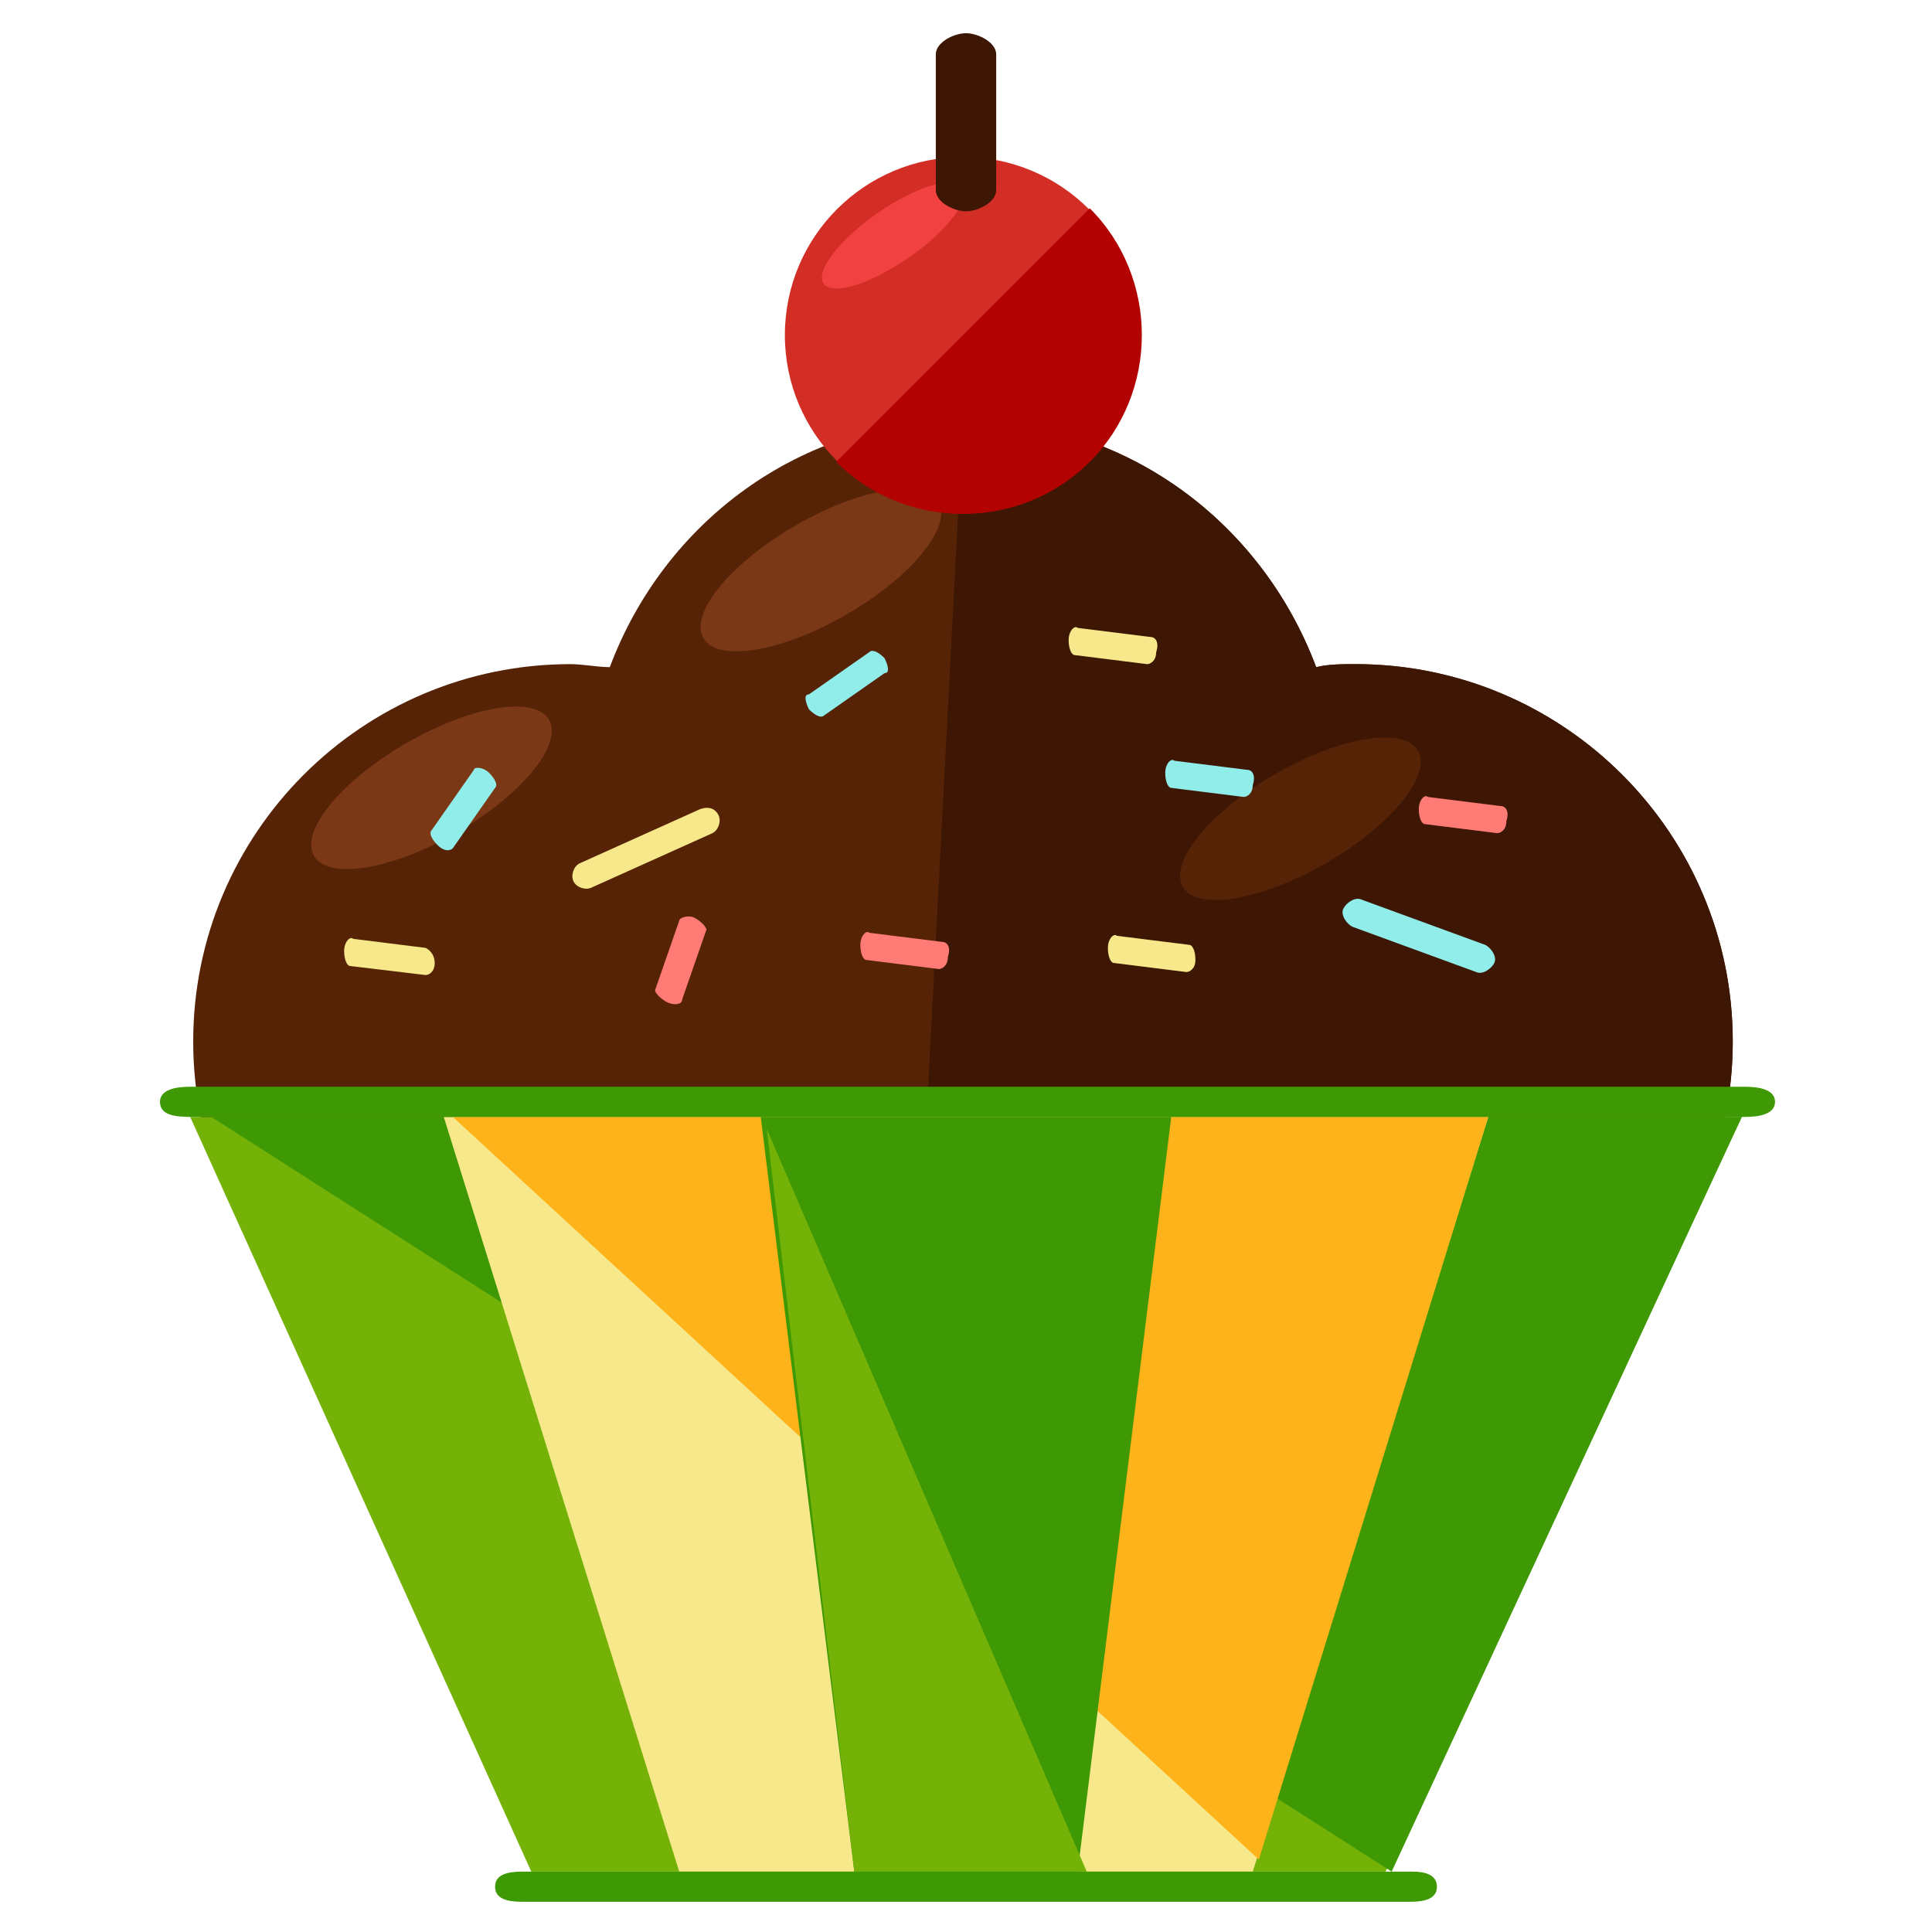 <?xml version="1.0" encoding="utf-8"?>
<!-- Generator: Adobe Illustrator 16.0.0, SVG Export Plug-In . SVG Version: 6.00 Build 0)  -->
<!DOCTYPE svg PUBLIC "-//W3C//DTD SVG 1.1//EN" "http://www.w3.org/Graphics/SVG/1.1/DTD/svg11.dtd">
<svg version="1.1" id="Layer_1" xmlns="http://www.w3.org/2000/svg" xmlns:xlink="http://www.w3.org/1999/xlink" x="0px" y="0px"
	 width="64px" height="64px" viewBox="0 0 64 64" enable-background="new 0 0 64 64" xml:space="preserve">
<g>
	<path fill="#562306" d="M44.9,22c-0.4,0-0.9,0-1.3,0.1c-1.8-4.8-6.3-8.2-11.7-8.2c-5.4,0-9.9,3.4-11.7,8.2c-0.4,0-0.9-0.1-1.3-0.1
		C12,22,6.4,27.6,6.4,34.5C6.4,41.4,12,47,18.9,47c5.4,0,9.9-3.4,11.7-8.2c0.4,0,0.9,0.1,1.3,0.1c0.4,0,0.9,0,1.3-0.1
		C35,43.6,39.5,47,44.9,47c6.9,0,12.5-5.6,12.5-12.5C57.4,27.6,51.8,22,44.9,22z"/>
	<path fill="#3D1704" d="M30.6,38.8c0.4,0,0.9,0.1,1.3,0.1c0.4,0,0.9,0,1.3-0.1C35,43.6,39.5,47,44.9,47c6.9,0,12.5-5.6,12.5-12.5
		c0-6.9-5.6-12.5-12.5-12.5c-0.4,0-0.9,0-1.3,0.1c-1.8-4.8-6.3-8.2-11.7-8.2"/>
	<g>
		<g>
			<polygon fill="#74B208" points="45.9,62 17.6,62 6.3,37 57.7,37 			"/>
			<polyline fill="#3E9904" points="7,37 57.7,37 46.1,62 			"/>
			<polygon fill="#F7E98B" points="41.5,62 22.5,62 14.7,37 49.3,37 			"/>
			<polyline fill="#FFB31A" points="15,37 49.3,37 41.7,61.6 			"/>
			<polygon fill="#3E9904" points="35.7,62 28.3,62 25.2,37 38.8,37 			"/>
			<polyline fill="#74B208" points="36,62 28.3,62 25.4,37.4 			"/>
		</g>
		<path fill="#3E9904" d="M58.8,36.5c0,0.4-0.5,0.5-1,0.5H6.3c-0.6,0-1-0.1-1-0.5l0,0c0-0.4,0.5-0.5,1-0.5h51.5
			C58.3,36,58.8,36.1,58.8,36.5L58.8,36.5z"/>
		<path fill="#3E9904" d="M47.6,62.5c0,0.4-0.4,0.5-0.9,0.5H17.3c-0.5,0-0.9-0.1-0.9-0.5l0,0c0-0.4,0.4-0.5,0.9-0.5h29.5
			C47.2,62,47.6,62.1,47.6,62.5L47.6,62.5z"/>
	</g>
	
		<ellipse transform="matrix(0.865 -0.501 0.501 0.865 -11.151 10.685)" fill="#7A3817" cx="14.3" cy="26.1" rx="4.5" ry="1.7"/>
	
		<ellipse transform="matrix(0.865 -0.501 0.501 0.865 -7.782 25.273)" fill="#562306" cx="43.1" cy="27.1" rx="4.5" ry="1.7"/>
	
		<ellipse transform="matrix(0.865 -0.501 0.501 0.865 -5.804 16.163)" fill="#7A3817" cx="27.2" cy="18.9" rx="4.5" ry="1.7"/>
	<path fill="#F7E98B" d="M23.8,27c0.1,0.2,0,0.5-0.2,0.6l-4,1.8c-0.2,0.1-0.5,0-0.6-0.2l0,0c-0.1-0.2,0-0.5,0.2-0.6l4-1.8
		C23.5,26.7,23.7,26.8,23.8,27L23.8,27z"/>
	<path fill="#91EDEA" d="M49.5,31.9c-0.1,0.2-0.4,0.4-0.6,0.3l-4.1-1.5c-0.2-0.1-0.4-0.4-0.3-0.6l0,0c0.1-0.2,0.4-0.4,0.6-0.3
		l4.1,1.5C49.4,31.4,49.6,31.7,49.5,31.9L49.5,31.9z"/>
	<path fill="#F7E98B" d="M14.4,31.9c0,0.3-0.2,0.4-0.3,0.4L11.6,32c-0.1,0-0.2-0.2-0.2-0.5l0,0c0-0.3,0.2-0.5,0.3-0.4l2.4,0.3
		C14.3,31.5,14.4,31.7,14.4,31.9L14.4,31.9z"/>
	<path fill="#F7E98B" d="M39.6,31.8c0,0.3-0.2,0.4-0.3,0.4l-2.4-0.3c-0.1,0-0.2-0.2-0.2-0.5l0,0c0-0.3,0.2-0.5,0.3-0.4l2.4,0.3
		C39.5,31.3,39.6,31.5,39.6,31.8L39.6,31.8z"/>
	<path fill="#F7E98B" d="M38.3,21.6c0,0.3-0.2,0.4-0.3,0.4l-2.4-0.3c-0.1,0-0.2-0.2-0.2-0.5l0,0c0-0.3,0.2-0.5,0.3-0.4l2.4,0.3
		C38.3,21.1,38.4,21.3,38.3,21.6L38.3,21.6z"/>
	<path fill="#91EDEA" d="M41.5,26c0,0.3-0.2,0.4-0.3,0.4l-2.4-0.3c-0.1,0-0.2-0.2-0.2-0.5l0,0c0-0.3,0.2-0.5,0.3-0.4l2.4,0.3
		C41.5,25.5,41.6,25.7,41.5,26L41.5,26z"/>
	<path fill="#91EDEA" d="M29.3,21.8c0.1,0.2,0.2,0.5,0,0.5l-2,1.4c-0.1,0.1-0.3,0-0.5-0.2l0,0c-0.1-0.2-0.2-0.5,0-0.5l2-1.4
		C28.9,21.5,29.1,21.6,29.3,21.8L29.3,21.8z"/>
	<path fill="#91EDEA" d="M16.2,25.6c0.2,0.2,0.3,0.4,0.2,0.5l-1.4,2c-0.1,0.1-0.3,0.1-0.5-0.1l0,0c-0.2-0.2-0.3-0.4-0.2-0.5l1.4-2
		C15.7,25.4,16,25.4,16.2,25.6L16.2,25.6z"/>
	<path fill="#FF7C76" d="M31.4,31.7c0,0.3-0.2,0.4-0.3,0.4l-2.4-0.3c-0.1,0-0.2-0.2-0.2-0.5l0,0c0-0.3,0.2-0.5,0.3-0.4l2.4,0.3
		C31.4,31.2,31.5,31.4,31.4,31.7L31.4,31.7z"/>
	<path fill="#FF7C76" d="M22.1,33.2c-0.2-0.1-0.4-0.3-0.4-0.4l0.8-2.3c0-0.1,0.3-0.2,0.5-0.1l0,0c0.2,0.1,0.4,0.3,0.4,0.4l-0.8,2.3
		C22.6,33.3,22.3,33.3,22.1,33.2L22.1,33.2z"/>
	<path fill="#FF7C76" d="M49.9,27.2c0,0.3-0.2,0.4-0.3,0.4l-2.4-0.3c-0.1,0-0.2-0.2-0.2-0.5l0,0c0-0.3,0.2-0.5,0.3-0.4l2.4,0.3
		C49.9,26.7,50,26.9,49.9,27.2L49.9,27.2z"/>
	<g>
		<circle fill="#D32E26" cx="31.9" cy="11.1" r="5.9"/>
		<path fill="#B20202" d="M36.1,6.9c2.3,2.3,2.3,6.1,0,8.4c-2.3,2.3-6.1,2.3-8.4,0"/>
		<ellipse transform="matrix(0.822 -0.57 0.57 0.822 0.809 18.257)" fill="#F24141" cx="29.6" cy="7.8" rx="2.8" ry="0.9"/>
	</g>
	<path fill="#3D1704" d="M33,6.3C33,6.7,32.4,7,32,7l0,0c-0.4,0-1-0.3-1-0.7V1.8c0-0.4,0.6-0.7,1-0.7l0,0c0.4,0,1,0.3,1,0.7V6.3z"/>
</g>
</svg>

